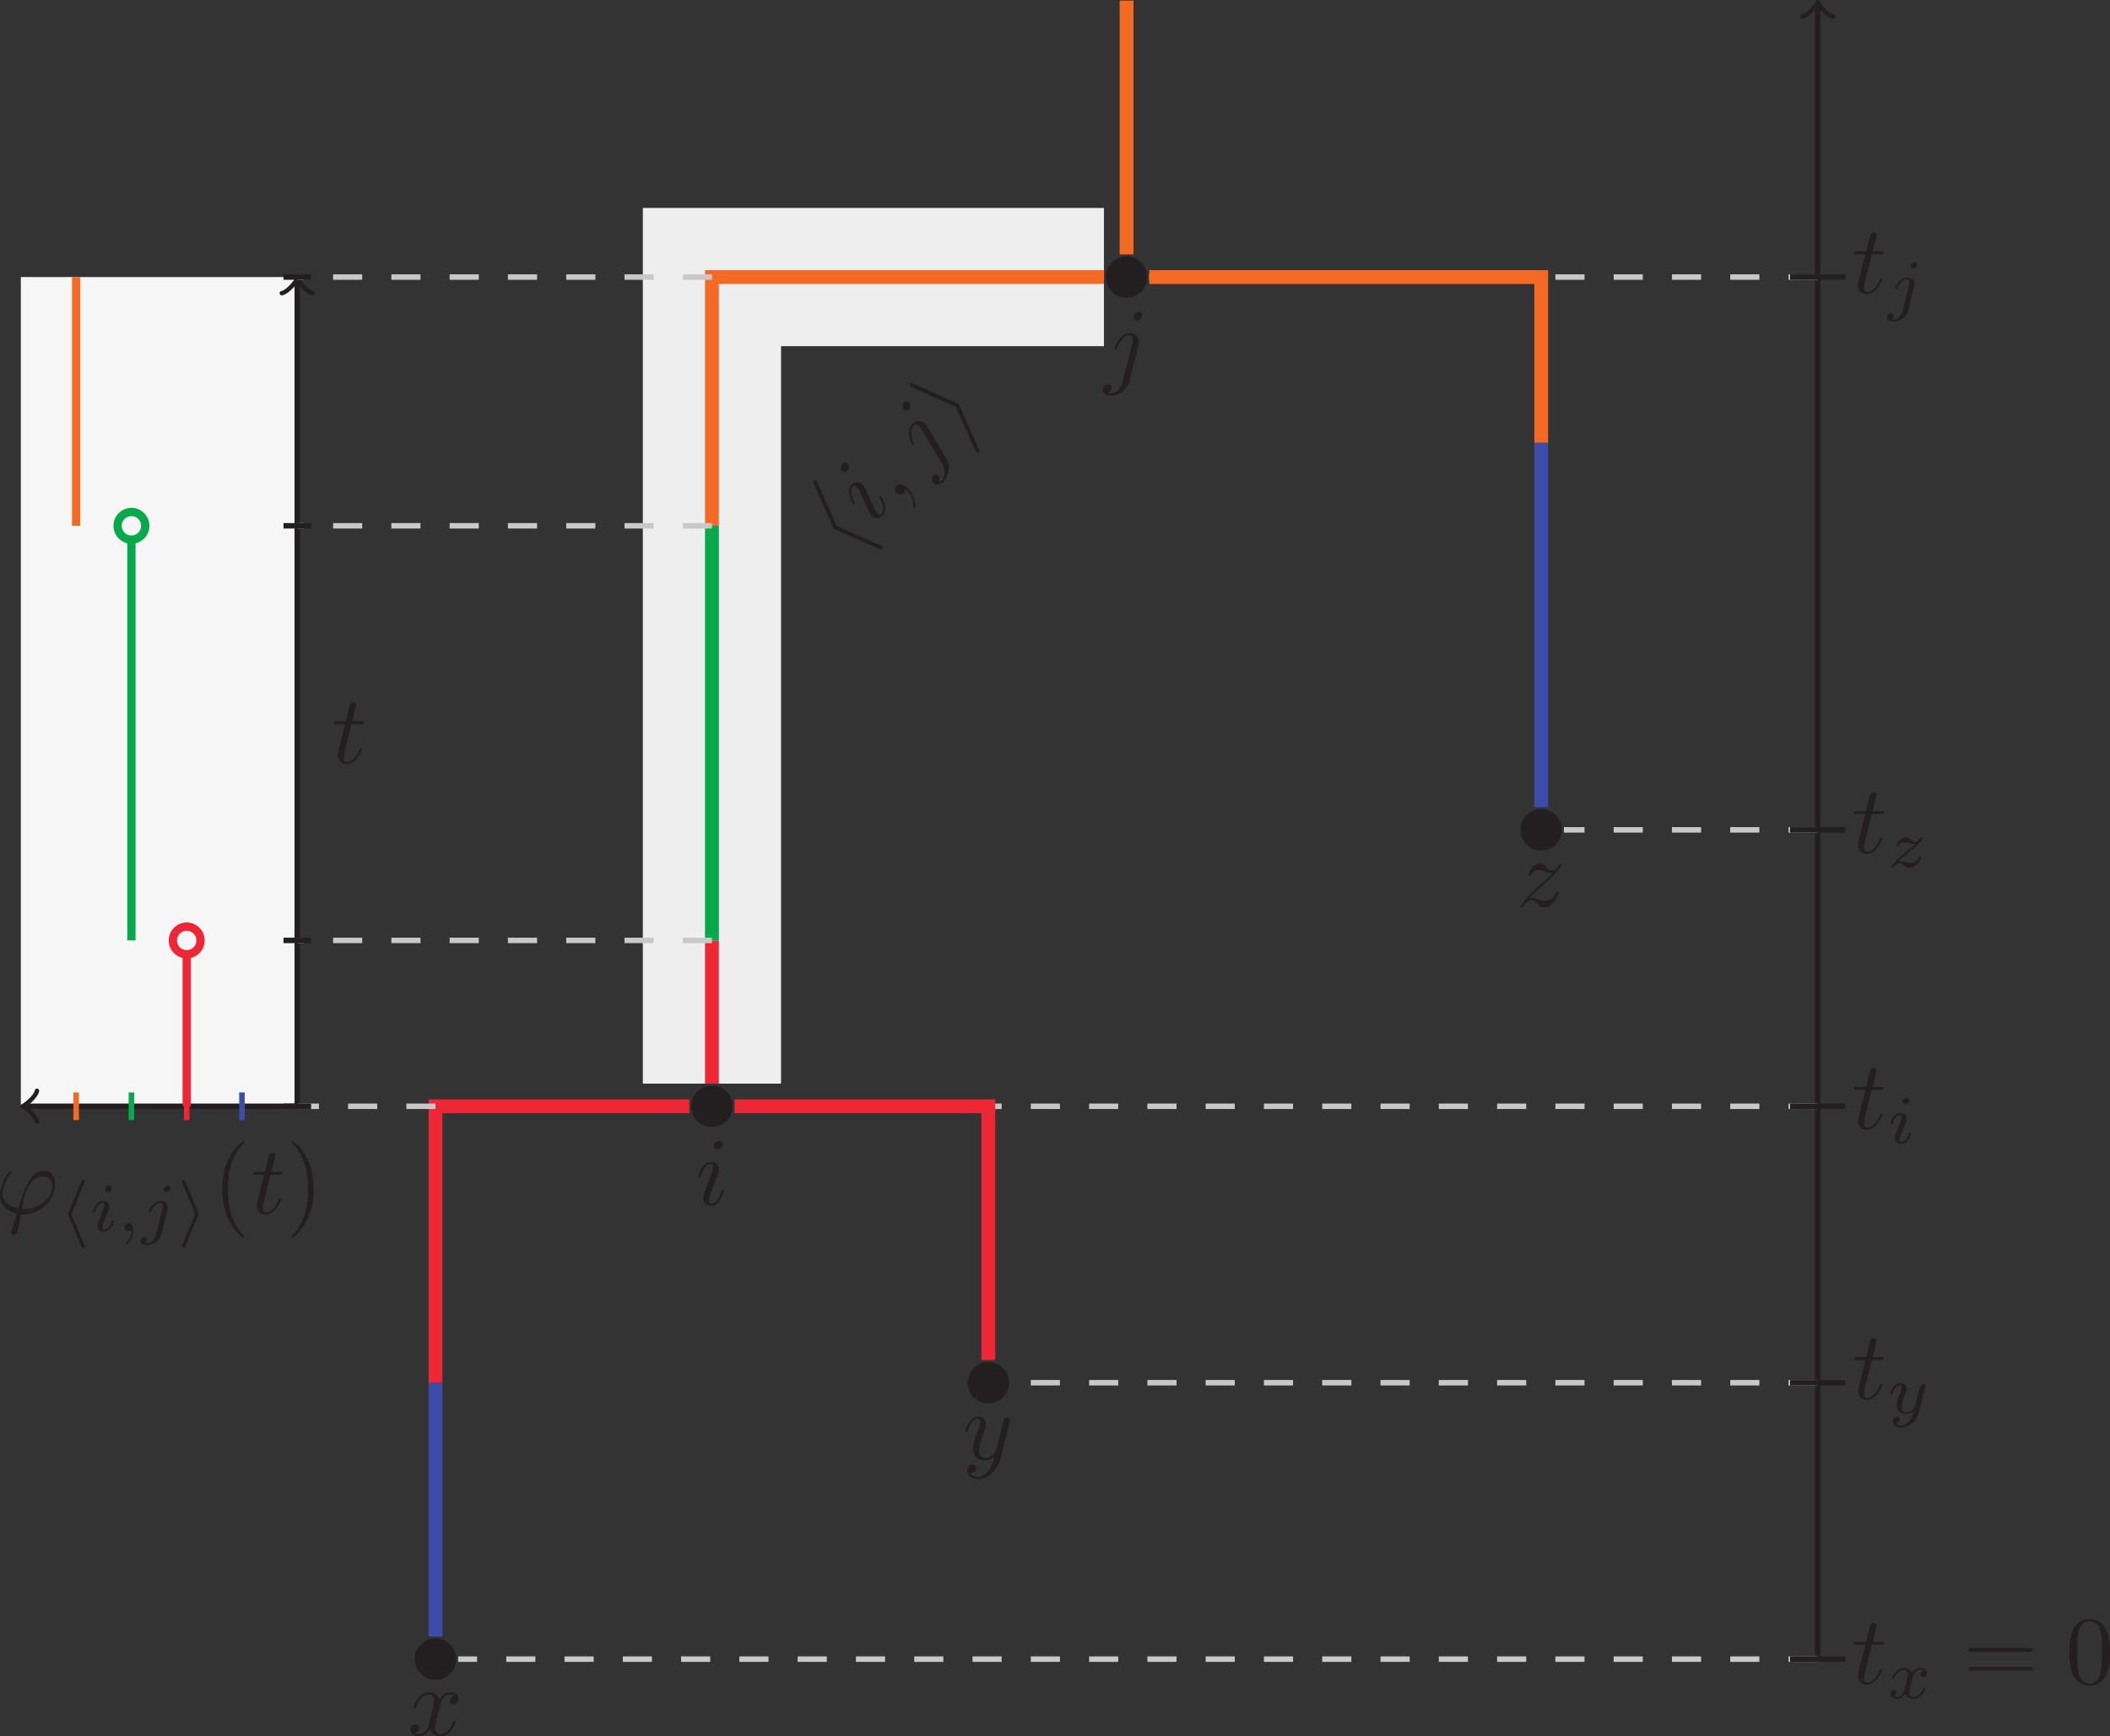 <?xml version="1.0" encoding="UTF-8" standalone="no"?>
<svg
   xmlns:dc="http://purl.org/dc/elements/1.1/"
   xmlns:cc="http://creativecommons.org/ns#"
   xmlns:rdf="http://www.w3.org/1999/02/22-rdf-syntax-ns#"
   xmlns:svg="http://www.w3.org/2000/svg"
   xmlns="http://www.w3.org/2000/svg"
   viewBox="0 0 229.241 188.65"
   height="188.65"
   width="229.241"
   xml:space="preserve"
   version="1.1"
   id="svg2"><rect x="0" y="0" width="229.241" height="188.65" fill="#333333" stroke="none"/><defs
     id="defs6"><clipPath
       id="clipPath40"
       clipPathUnits="userSpaceOnUse"><path
         id="path42"
         d="m 0,150.92 183.395,0 0,-150.918 L 0,0.002 0,150.92 Z" /></clipPath><clipPath
       id="clipPath50"
       clipPathUnits="userSpaceOnUse"><path
         id="path52"
         d="m 156,149 4,0 0,2 -4,0 0,-2 z" /></clipPath></defs><g
     transform="matrix(1.25,0,0,-1.25,0,188.65)"
     id="g10"><g
       id="g12"><path
         id="path14"
         style="fill:#231f20;fill-opacity:1;fill-rule:nonzero;stroke:none"
         d="m 39.652,6.705 c 0,0.996 -0.8,1.805 -1.8,1.805 -0.997,0 -1.801,-0.809 -1.801,-1.805 0,-0.992 0.804,-1.801 1.801,-1.801 1,0 1.8,0.809 1.8,1.801" /><path
         id="path16"
         style="fill:#231f20;fill-opacity:1;fill-rule:nonzero;stroke:none"
         d="m 87.707,30.732 c 0,0.997 -0.805,1.801 -1.801,1.801 -0.996,0 -1.804,-0.804 -1.804,-1.801 0,-0.992 0.808,-1.8 1.804,-1.8 0.996,0 1.801,0.808 1.801,1.8" /><path
         id="path18"
         style="fill:#231f20;fill-opacity:1;fill-rule:nonzero;stroke:none"
         d="m 135.758,78.787 c 0,0.992 -0.805,1.801 -1.801,1.801 -0.996,0 -1.801,-0.809 -1.801,-1.801 0,-0.996 0.805,-1.801 1.801,-1.801 0.996,0 1.801,0.805 1.801,1.801" /><path
         id="path20"
         style="fill:#231f20;fill-opacity:1;fill-rule:nonzero;stroke:none"
         d="m 63.68,54.76 c 0,0.992 -0.809,1.801 -1.801,1.801 -0.996,0 -1.801,-0.809 -1.801,-1.801 0,-0.996 0.805,-1.801 1.801,-1.801 0.992,0 1.801,0.805 1.801,1.801" /><path
         id="path22"
         style="fill:#231f20;fill-opacity:1;fill-rule:nonzero;stroke:none"
         d="m 99.719,126.838 c 0,0.996 -0.809,1.801 -1.801,1.801 -0.996,0 -1.801,-0.805 -1.801,-1.801 0,-0.992 0.805,-1.801 1.801,-1.801 0.992,0 1.801,0.809 1.801,1.801" /><path
         id="path24"
         style="fill:#231f20;fill-opacity:1;fill-rule:nonzero;stroke:none"
         d="m 38.238,2.631 c 0.055,0.219 0.246,0.996 0.836,0.996 0.043,0 0.246,0 0.426,-0.105 -0.238,-0.043 -0.41,-0.254 -0.41,-0.458 0,-0.132 0.094,-0.296 0.32,-0.296 0.188,0 0.457,0.152 0.457,0.492 0,0.437 -0.5,0.554 -0.781,0.554 -0.492,0 -0.781,-0.445 -0.887,-0.64 -0.207,0.555 -0.664,0.64 -0.91,0.64 -0.875,0 -1.355,-1.085 -1.355,-1.296 0,-0.086 0.086,-0.086 0.105,-0.086 0.066,0 0.094,0.015 0.106,0.093 0.289,0.891 0.843,1.102 1.128,1.102 0.161,0 0.457,-0.074 0.457,-0.563 0,-0.261 -0.14,-0.824 -0.457,-2.003 -0.132,-0.524 -0.425,-0.875 -0.796,-0.875 -0.051,0 -0.247,0 -0.426,0.109 0.215,0.039 0.398,0.219 0.398,0.453 0,0.231 -0.183,0.297 -0.308,0.297 -0.254,0 -0.465,-0.223 -0.465,-0.492 0,-0.387 0.418,-0.555 0.789,-0.555 0.558,0 0.859,0.59 0.883,0.641 0.105,-0.309 0.41,-0.641 0.914,-0.641 0.867,0 1.347,1.086 1.347,1.297 0,0.086 -0.078,0.086 -0.105,0.086 -0.074,0 -0.094,-0.035 -0.109,-0.094 -0.278,-0.898 -0.848,-1.101 -1.118,-1.101 -0.328,0 -0.465,0.269 -0.465,0.554 0,0.184 0.051,0.371 0.141,0.742 l 0.289,1.149" /><path
         id="path26"
         style="fill:#231f20;fill-opacity:1;fill-rule:nonzero;stroke:none"
         d="m 87.75,27.283 c 0.035,0.121 0.035,0.137 0.035,0.196 0,0.152 -0.121,0.226 -0.246,0.226 -0.082,0 -0.219,-0.051 -0.297,-0.176 C 87.227,27.486 87.16,27.225 87.129,27.072 87.07,26.854 87.012,26.631 86.961,26.4 L 86.578,24.885 C 86.547,24.76 86.184,24.17 85.629,24.17 c -0.43,0 -0.524,0.371 -0.524,0.684 0,0.386 0.145,0.91 0.43,1.652 0.133,0.344 0.168,0.433 0.168,0.605 0,0.375 -0.269,0.688 -0.691,0.688 -0.797,0 -1.114,-1.223 -1.114,-1.293 0,-0.086 0.09,-0.086 0.106,-0.086 0.082,0 0.094,0.016 0.137,0.148 0.222,0.793 0.562,1.047 0.847,1.047 0.071,0 0.211,0 0.211,-0.269 0,-0.207 -0.086,-0.43 -0.14,-0.59 -0.34,-0.891 -0.493,-1.375 -0.493,-1.77 0,-0.746 0.528,-1 1.028,-1 0.328,0 0.617,0.145 0.847,0.379 -0.109,-0.437 -0.207,-0.851 -0.543,-1.297 -0.218,-0.285 -0.539,-0.531 -0.925,-0.531 -0.118,0 -0.5,0.027 -0.645,0.356 0.137,0 0.246,0 0.367,0.097 0.082,0.078 0.164,0.188 0.164,0.348 0,0.262 -0.226,0.297 -0.308,0.297 -0.196,0 -0.473,-0.137 -0.473,-0.551 0,-0.422 0.371,-0.73 0.895,-0.73 0.863,0 1.73,0.761 1.968,1.718 l 0.809,3.211" /><path
         id="path28"
         style="fill:#231f20;fill-opacity:1;fill-rule:nonzero;stroke:none"
         d="m 132.922,72.838 c 0.453,0.484 0.699,0.695 1,0.957 0,0.008 0.523,0.457 0.824,0.758 0.805,0.785 0.988,1.187 0.988,1.222 0,0.082 -0.078,0.082 -0.093,0.082 -0.055,0 -0.082,-0.015 -0.125,-0.093 -0.254,-0.403 -0.43,-0.535 -0.629,-0.535 -0.207,0 -0.305,0.125 -0.434,0.265 -0.156,0.199 -0.305,0.367 -0.582,0.367 -0.629,0 -1.016,-0.785 -1.016,-0.964 0,-0.04 0.024,-0.09 0.098,-0.09 0.078,0 0.094,0.039 0.109,0.09 0.165,0.39 0.653,0.398 0.723,0.398 0.172,0 0.332,-0.063 0.527,-0.129 0.34,-0.125 0.43,-0.125 0.649,-0.125 -0.305,-0.363 -1.012,-0.969 -1.172,-1.102 l -0.758,-0.707 c -0.57,-0.562 -0.867,-1.043 -0.867,-1.105 0,-0.082 0.086,-0.082 0.102,-0.082 0.07,0 0.082,0.016 0.136,0.109 0.192,0.293 0.446,0.524 0.715,0.524 0.192,0 0.278,-0.074 0.492,-0.321 0.141,-0.179 0.289,-0.312 0.536,-0.312 0.835,0 1.32,1.07 1.32,1.297 0,0.043 -0.031,0.086 -0.102,0.086 -0.074,0 -0.09,-0.051 -0.117,-0.11 -0.191,-0.546 -0.73,-0.711 -1.008,-0.711 -0.168,0 -0.324,0.051 -0.5,0.114 -0.285,0.105 -0.406,0.144 -0.586,0.144 -0.015,0 -0.152,0 -0.226,-0.027" /><path
         id="path30"
         style="fill:#231f20;fill-opacity:1;fill-rule:nonzero;stroke:none"
         d="m 62.828,51.463 c 0,0.168 -0.121,0.305 -0.316,0.305 -0.227,0 -0.453,-0.219 -0.453,-0.45 0,-0.156 0.121,-0.3 0.32,-0.3 0.191,0 0.449,0.195 0.449,0.445 z m -0.644,-3.164 c 0.101,0.242 0.101,0.262 0.187,0.488 0.067,0.164 0.113,0.285 0.113,0.445 0,0.379 -0.273,0.692 -0.695,0.692 -0.789,0 -1.109,-1.223 -1.109,-1.301 0,-0.082 0.086,-0.082 0.101,-0.082 0.082,0 0.09,0.02 0.133,0.152 0.227,0.793 0.566,1.043 0.852,1.043 0.07,0 0.211,0 0.211,-0.265 0,-0.18 -0.059,-0.356 -0.094,-0.442 -0.067,-0.218 -0.445,-1.195 -0.582,-1.558 -0.082,-0.215 -0.192,-0.496 -0.192,-0.672 0,-0.395 0.289,-0.692 0.688,-0.692 0.797,0 1.105,1.223 1.105,1.297 0,0.086 -0.074,0.086 -0.101,0.086 -0.082,0 -0.082,-0.023 -0.125,-0.152 -0.149,-0.531 -0.43,-1.043 -0.86,-1.043 -0.14,0 -0.203,0.086 -0.203,0.277 0,0.211 0.051,0.332 0.246,0.84 l 0.329,0.887" /><path
         id="path32"
         style="fill:#231f20;fill-opacity:1;fill-rule:nonzero;stroke:none"
         d="m 99.289,123.51 c 0,0.156 -0.113,0.301 -0.316,0.301 -0.196,0 -0.45,-0.196 -0.45,-0.446 0,-0.168 0.118,-0.301 0.313,-0.301 0.23,0 0.453,0.219 0.453,0.446 z m -1.691,-5.684 c -0.16,-0.64 -0.563,-1.121 -1.036,-1.121 -0.05,0 -0.175,0 -0.328,0.074 0.254,0.059 0.379,0.278 0.379,0.446 0,0.136 -0.09,0.297 -0.32,0.297 -0.207,0 -0.453,-0.176 -0.453,-0.481 0,-0.336 0.34,-0.519 0.742,-0.519 0.59,0 1.371,0.445 1.582,1.277 l 0.774,3.082 c 0.039,0.168 0.039,0.285 0.039,0.312 0,0.481 -0.348,0.774 -0.774,0.774 -0.855,0 -1.336,-1.219 -1.336,-1.297 0,-0.086 0.086,-0.086 0.098,-0.086 0.074,0 0.086,0.012 0.156,0.172 0.207,0.512 0.598,1.027 1.059,1.027 0.121,0 0.269,-0.035 0.269,-0.39 0,-0.192 -0.027,-0.282 -0.058,-0.426 l -0.793,-3.145" /><path
         id="path34"
         style="fill:none;stroke:#231f20;stroke-width:0.475;stroke-linecap:butt;stroke-linejoin:miter;stroke-miterlimit:10;stroke-dasharray:none;stroke-opacity:1"
         d="m 157.984,6.705 0,143.774" /></g><g
       id="g36"><g
         clip-path="url(#clipPath40)"
         id="g38"><g
           transform="translate(0,-0.08)"
           id="g44"><g
             id="g46"><g
               clip-path="url(#clipPath50)"
               id="g48"><g
                 id="g54"><path
                   id="path56"
                   style="fill:none;stroke:#231f20;stroke-width:0.38;stroke-linecap:round;stroke-linejoin:round;stroke-miterlimit:10;stroke-dasharray:none;stroke-opacity:1"
                   d="m 156.637,149.547 c 0.504,0.082 1.261,1.012 1.347,1.262 0.082,-0.25 0.844,-1.18 1.352,-1.262" /></g></g></g></g><path
           id="path58"
           style="fill:none;stroke:#c9c8c8;stroke-width:0.475;stroke-linecap:butt;stroke-linejoin:miter;stroke-miterlimit:10;stroke-dasharray:2.533, 2.533;stroke-dashoffset:0;stroke-opacity:1"
           d="m 157.984,6.705 -118.164,0" /><path
           id="path60"
           style="fill:none;stroke:#231f20;stroke-width:0.475;stroke-linecap:butt;stroke-linejoin:miter;stroke-miterlimit:10;stroke-dasharray:none;stroke-opacity:1"
           d="m 155.582,6.705 4.805,0" /><path
           id="path62"
           style="fill:#231f20;fill-opacity:1;fill-rule:nonzero;stroke:none"
           d="m 162.691,7.951 0.793,0 c 0.168,0 0.25,0 0.25,0.168 0,0.094 -0.082,0.094 -0.234,0.094 l -0.742,0 c 0.304,1.195 0.344,1.363 0.344,1.414 0,0.141 -0.098,0.227 -0.243,0.227 -0.023,0 -0.257,-0.008 -0.336,-0.305 l -0.328,-1.336 -0.789,0 c -0.168,0 -0.254,0 -0.254,-0.16 0,-0.102 0.067,-0.102 0.239,-0.102 l 0.742,0 c -0.61,-2.39 -0.645,-2.539 -0.645,-2.687 0,-0.453 0.321,-0.774 0.774,-0.774 0.859,0 1.34,1.227 1.34,1.297 0,0.082 -0.067,0.082 -0.102,0.082 -0.074,0 -0.082,-0.023 -0.121,-0.113 -0.363,-0.879 -0.813,-1.082 -1.098,-1.082 -0.176,0 -0.261,0.109 -0.261,0.387 0,0.203 0.019,0.261 0.05,0.406 l 0.621,2.484" /><path
           id="path64"
           style="fill:#231f20;fill-opacity:1;fill-rule:nonzero;stroke:none"
           d="m 165.496,3.943 c -0.058,-0.199 -0.258,-0.527 -0.562,-0.527 -0.02,0 -0.2,0 -0.325,0.09 0.246,0.074 0.262,0.289 0.262,0.32 0,0.137 -0.098,0.223 -0.238,0.223 -0.164,0 -0.336,-0.141 -0.336,-0.363 0,-0.297 0.332,-0.434 0.625,-0.434 0.269,0 0.519,0.172 0.664,0.426 0.148,-0.321 0.476,-0.426 0.715,-0.426 0.683,0 1.047,0.746 1.047,0.91 0,0.082 -0.078,0.082 -0.094,0.082 -0.082,0 -0.09,-0.031 -0.113,-0.105 -0.125,-0.41 -0.485,-0.723 -0.817,-0.723 -0.238,0 -0.363,0.164 -0.363,0.391 0,0.156 0.144,0.699 0.309,1.359 0.117,0.457 0.39,0.606 0.585,0.606 0.008,0 0.196,0 0.321,-0.083 -0.192,-0.054 -0.262,-0.218 -0.262,-0.328 0,-0.129 0.106,-0.222 0.238,-0.222 0.137,0 0.336,0.117 0.336,0.367 0,0.332 -0.386,0.433 -0.625,0.433 -0.297,0 -0.535,-0.195 -0.664,-0.421 -0.105,0.246 -0.379,0.421 -0.715,0.421 -0.668,0 -1.046,-0.73 -1.046,-0.91 0,-0.078 0.082,-0.078 0.097,-0.078 0.078,0 0.086,0.024 0.113,0.102 0.153,0.465 0.528,0.719 0.821,0.719 0.195,0 0.355,-0.106 0.355,-0.391 0,-0.117 -0.07,-0.418 -0.125,-0.621 l -0.203,-0.817" /><path
           id="path66"
           style="fill:#231f20;fill-opacity:1;fill-rule:nonzero;stroke:none"
           d="m 176.406,7.338 c 0.125,0 0.285,0 0.285,0.164 0,0.172 -0.16,0.172 -0.277,0.172 l -5.043,0 c -0.117,0 -0.277,0 -0.277,-0.172 0,-0.164 0.16,-0.164 0.285,-0.164 l 5.027,0 z m 0.008,-1.633 c 0.117,0 0.277,0 0.277,0.164 0,0.168 -0.16,0.168 -0.285,0.168 l -5.027,0 c -0.125,0 -0.285,0 -0.285,-0.168 0,-0.164 0.16,-0.164 0.277,-0.164 l 5.043,0" /></g></g><g
       id="g68"><path
         id="path70"
         style="fill:#231f20;fill-opacity:1;fill-rule:nonzero;stroke:none"
         d="m 183.395,7.279 c 0,0.672 -0.043,1.344 -0.34,1.969 -0.383,0.809 -1.075,0.945 -1.43,0.945 -0.504,0 -1.117,-0.222 -1.465,-1.004 -0.269,-0.582 -0.312,-1.238 -0.312,-1.91 0,-0.629 0.035,-1.39 0.382,-2.031 0.36,-0.684 0.973,-0.851 1.387,-0.851 0.453,0 1.094,0.179 1.465,0.98 0.27,0.578 0.313,1.234 0.313,1.902 z m -1.782,-2.695 c -0.324,0 -0.824,0.211 -0.976,1.02 -0.086,0.503 -0.086,1.281 -0.086,1.777 0,0.539 0,1.094 0.062,1.551 0.16,0.996 0.793,1.074 1,1.074 0.282,0 0.836,-0.152 0.996,-0.988 0.086,-0.469 0.086,-1.106 0.086,-1.637 0,-0.633 0,-1.203 -0.093,-1.746 -0.125,-0.797 -0.606,-1.051 -0.985,-1.051" /><path
         id="path72"
         style="fill:none;stroke:#c9c8c8;stroke-width:0.475;stroke-linecap:butt;stroke-linejoin:miter;stroke-miterlimit:10;stroke-dasharray:2.533, 2.533;stroke-dashoffset:0;stroke-opacity:1"
         d="m 157.984,30.732 -70.105,0" /><path
         id="path74"
         style="fill:none;stroke:#231f20;stroke-width:0.475;stroke-linecap:butt;stroke-linejoin:miter;stroke-miterlimit:10;stroke-dasharray:none;stroke-opacity:1"
         d="m 155.582,30.732 4.805,0" /><path
         id="path76"
         style="fill:#231f20;fill-opacity:1;fill-rule:nonzero;stroke:none"
         d="m 162.691,32.701 0.793,0 c 0.168,0 0.25,0 0.25,0.164 0,0.098 -0.082,0.098 -0.234,0.098 l -0.742,0 c 0.304,1.191 0.344,1.363 0.344,1.41 0,0.145 -0.098,0.231 -0.243,0.231 -0.023,0 -0.257,-0.012 -0.336,-0.301 l -0.328,-1.34 -0.789,0 c -0.168,0 -0.254,0 -0.254,-0.16 0,-0.106 0.067,-0.106 0.239,-0.106 l 0.742,0 c -0.61,-2.386 -0.645,-2.531 -0.645,-2.683 0,-0.453 0.321,-0.774 0.774,-0.774 0.859,0 1.34,1.227 1.34,1.297 0,0.082 -0.067,0.082 -0.102,0.082 -0.074,0 -0.082,-0.023 -0.121,-0.113 -0.363,-0.879 -0.813,-1.082 -1.098,-1.082 -0.176,0 -0.261,0.109 -0.261,0.387 0,0.203 0.019,0.261 0.05,0.406 l 0.621,2.48" /><path
         id="path78"
         style="fill:#231f20;fill-opacity:1;fill-rule:nonzero;stroke:none"
         d="m 167.32,30.311 c 0.028,0.082 0.028,0.093 0.028,0.128 0,0.122 -0.094,0.192 -0.2,0.192 -0.062,0 -0.175,-0.031 -0.242,-0.145 -0.015,-0.035 -0.066,-0.222 -0.094,-0.347 l -0.124,-0.492 c -0.04,-0.145 -0.223,-0.895 -0.239,-0.961 -0.008,0 -0.269,-0.516 -0.734,-0.516 -0.406,0 -0.406,0.383 -0.406,0.492 0,0.32 0.136,0.699 0.312,1.156 0.074,0.192 0.106,0.262 0.106,0.364 0,0.289 -0.247,0.507 -0.567,0.507 -0.601,0 -0.871,-0.808 -0.871,-0.91 0,-0.082 0.082,-0.082 0.102,-0.082 0.086,0 0.089,0.035 0.105,0.098 0.152,0.496 0.41,0.73 0.649,0.73 0.097,0 0.144,-0.07 0.144,-0.211 0,-0.136 -0.051,-0.265 -0.082,-0.343 -0.285,-0.731 -0.344,-0.949 -0.344,-1.211 0,-0.102 0,-0.383 0.231,-0.574 0.187,-0.153 0.437,-0.18 0.597,-0.18 0.239,0 0.454,0.09 0.649,0.266 -0.078,-0.329 -0.145,-0.579 -0.395,-0.875 -0.16,-0.184 -0.398,-0.383 -0.715,-0.383 -0.039,0 -0.324,0 -0.445,0.199 0.324,0.031 0.324,0.32 0.324,0.324 0,0.192 -0.175,0.231 -0.238,0.231 -0.144,0 -0.344,-0.121 -0.344,-0.395 0,-0.305 0.285,-0.523 0.711,-0.523 0.602,0 1.336,0.461 1.52,1.207 l 0.562,2.254" /><path
         id="path80"
         style="fill:none;stroke:#c9c8c8;stroke-width:0.475;stroke-linecap:butt;stroke-linejoin:miter;stroke-miterlimit:10;stroke-dasharray:2.533, 2.533;stroke-dashoffset:0;stroke-opacity:1"
         d="m 157.984,78.787 -22.054,0" /><path
         id="path82"
         style="fill:none;stroke:#231f20;stroke-width:0.475;stroke-linecap:butt;stroke-linejoin:miter;stroke-miterlimit:10;stroke-dasharray:none;stroke-opacity:1"
         d="m 155.582,78.787 4.805,0" /><path
         id="path84"
         style="fill:#231f20;fill-opacity:1;fill-rule:nonzero;stroke:none"
         d="m 162.691,80.166 0.793,0 c 0.168,0 0.25,0 0.25,0.168 0,0.094 -0.082,0.094 -0.234,0.094 l -0.742,0 c 0.304,1.191 0.344,1.363 0.344,1.41 0,0.144 -0.098,0.23 -0.243,0.23 -0.023,0 -0.257,-0.011 -0.336,-0.3 l -0.328,-1.34 -0.789,0 c -0.168,0 -0.254,0 -0.254,-0.16 0,-0.106 0.067,-0.106 0.239,-0.106 l 0.742,0 c -0.61,-2.387 -0.645,-2.531 -0.645,-2.683 0,-0.454 0.321,-0.774 0.774,-0.774 0.859,0 1.34,1.227 1.34,1.297 0,0.082 -0.067,0.082 -0.102,0.082 -0.074,0 -0.082,-0.023 -0.121,-0.117 -0.363,-0.875 -0.813,-1.078 -1.098,-1.078 -0.176,0 -0.261,0.109 -0.261,0.386 0,0.204 0.019,0.262 0.05,0.407 l 0.621,2.48" /><path
         id="path86"
         style="fill:#231f20;fill-opacity:1;fill-rule:nonzero;stroke:none"
         d="m 165.012,76.053 c 0.156,0.156 0.261,0.269 0.769,0.672 0.125,0.101 0.571,0.461 0.742,0.625 0.368,0.359 0.59,0.664 0.59,0.734 0,0.07 -0.078,0.07 -0.097,0.07 -0.059,0 -0.075,-0.011 -0.106,-0.058 -0.183,-0.278 -0.308,-0.364 -0.449,-0.364 -0.07,0 -0.16,0.004 -0.34,0.18 -0.203,0.203 -0.336,0.242 -0.473,0.242 -0.476,0 -0.8,-0.515 -0.8,-0.695 0,-0.055 0.058,-0.07 0.105,-0.07 0.067,0 0.082,0.015 0.106,0.082 0.089,0.207 0.421,0.218 0.519,0.218 0.141,0 0.289,-0.035 0.375,-0.05 0.328,-0.075 0.367,-0.075 0.52,-0.075 -0.157,-0.16 -0.262,-0.265 -0.828,-0.718 -0.465,-0.371 -0.625,-0.52 -0.739,-0.637 -0.359,-0.355 -0.535,-0.617 -0.535,-0.672 0,-0.066 0.078,-0.066 0.106,-0.066 0.058,0 0.07,0.008 0.097,0.058 0.16,0.227 0.348,0.36 0.551,0.36 0.066,0 0.16,-0.004 0.32,-0.157 0.188,-0.175 0.305,-0.261 0.496,-0.261 0.637,0 1.036,0.718 1.036,0.918 0,0.074 -0.067,0.082 -0.102,0.082 -0.07,0 -0.082,-0.032 -0.105,-0.098 -0.118,-0.297 -0.465,-0.441 -0.758,-0.441 -0.137,0 -0.285,0.031 -0.434,0.066 -0.273,0.063 -0.324,0.063 -0.43,0.063 -0.015,0 -0.101,0 -0.136,-0.008" /><path
         id="path88"
         style="fill:none;stroke:#c9c8c8;stroke-width:0.475;stroke-linecap:butt;stroke-linejoin:miter;stroke-miterlimit:10;stroke-dasharray:2.533, 2.533;stroke-dashoffset:0;stroke-opacity:1"
         d="m 157.984,54.76 -94.132,0" /><path
         id="path90"
         style="fill:none;stroke:#231f20;stroke-width:0.475;stroke-linecap:butt;stroke-linejoin:miter;stroke-miterlimit:10;stroke-dasharray:none;stroke-opacity:1"
         d="m 155.582,54.76 4.805,0" /><path
         id="path92"
         style="fill:#231f20;fill-opacity:1;fill-rule:nonzero;stroke:none"
         d="m 162.691,56.182 0.793,0 c 0.168,0 0.25,0 0.25,0.164 0,0.093 -0.082,0.093 -0.234,0.093 l -0.742,0 c 0.304,1.2 0.344,1.364 0.344,1.415 0,0.144 -0.098,0.226 -0.243,0.226 -0.023,0 -0.257,-0.008 -0.336,-0.301 l -0.328,-1.34 -0.789,0 c -0.168,0 -0.254,0 -0.254,-0.16 0,-0.101 0.067,-0.101 0.239,-0.101 l 0.742,0 c -0.61,-2.391 -0.645,-2.535 -0.645,-2.688 0,-0.453 0.321,-0.773 0.774,-0.773 0.859,0 1.34,1.226 1.34,1.297 0,0.086 -0.067,0.086 -0.102,0.086 -0.074,0 -0.082,-0.028 -0.121,-0.118 -0.363,-0.878 -0.813,-1.082 -1.098,-1.082 -0.176,0 -0.261,0.114 -0.261,0.387 0,0.203 0.019,0.266 0.05,0.406 l 0.621,2.485" /><path
         id="path94"
         style="fill:#231f20;fill-opacity:1;fill-rule:nonzero;stroke:none"
         d="m 165.941,55.268 c 0,0.089 -0.074,0.222 -0.238,0.222 -0.16,0 -0.336,-0.152 -0.336,-0.328 0,-0.101 0.078,-0.223 0.242,-0.223 0.172,0 0.332,0.165 0.332,0.329 z m -1.214,-3.032 c -0.028,-0.074 -0.055,-0.148 -0.055,-0.246 0,-0.285 0.234,-0.508 0.566,-0.508 0.594,0 0.86,0.821 0.86,0.911 0,0.078 -0.078,0.078 -0.094,0.078 -0.086,0 -0.09,-0.035 -0.113,-0.102 -0.137,-0.476 -0.403,-0.722 -0.633,-0.722 -0.121,0 -0.149,0.078 -0.149,0.21 0,0.137 0.043,0.247 0.094,0.379 0.059,0.164 0.125,0.325 0.192,0.477 0.054,0.144 0.269,0.687 0.293,0.758 0.019,0.058 0.035,0.133 0.035,0.191 0,0.281 -0.239,0.504 -0.567,0.504 -0.59,0 -0.863,-0.805 -0.863,-0.91 0,-0.074 0.082,-0.074 0.102,-0.074 0.085,0 0.089,0.027 0.109,0.093 0.152,0.516 0.414,0.727 0.637,0.727 0.093,0 0.148,-0.047 0.148,-0.203 0,-0.141 -0.035,-0.231 -0.184,-0.598 L 164.73,52.24" /><path
         id="path96"
         style="fill:none;stroke:#c9c8c8;stroke-width:0.475;stroke-linecap:butt;stroke-linejoin:miter;stroke-miterlimit:10;stroke-dasharray:2.533, 2.533;stroke-dashoffset:0;stroke-opacity:1"
         d="m 157.984,126.838 -58.093,0" /><path
         id="path98"
         style="fill:none;stroke:#231f20;stroke-width:0.475;stroke-linecap:butt;stroke-linejoin:miter;stroke-miterlimit:10;stroke-dasharray:none;stroke-opacity:1"
         d="m 155.582,126.838 4.805,0" /><path
         id="path100"
         style="fill:#231f20;fill-opacity:1;fill-rule:nonzero;stroke:none"
         d="m 162.691,128.818 0.793,0 c 0.168,0 0.25,0 0.25,0.168 0,0.094 -0.082,0.094 -0.234,0.094 l -0.742,0 c 0.304,1.195 0.344,1.359 0.344,1.414 0,0.141 -0.098,0.227 -0.243,0.227 -0.023,0 -0.257,-0.008 -0.336,-0.305 l -0.328,-1.336 -0.789,0 c -0.168,0 -0.254,0 -0.254,-0.164 0,-0.098 0.067,-0.098 0.239,-0.098 l 0.742,0 c -0.61,-2.394 -0.645,-2.535 -0.645,-2.687 0,-0.453 0.321,-0.777 0.774,-0.777 0.859,0 1.34,1.234 1.34,1.3 0,0.086 -0.067,0.086 -0.102,0.086 -0.074,0 -0.082,-0.027 -0.121,-0.121 -0.363,-0.875 -0.813,-1.078 -1.098,-1.078 -0.176,0 -0.261,0.113 -0.261,0.387 0,0.203 0.019,0.261 0.05,0.406 l 0.621,2.484" /><path
         id="path102"
         style="fill:#231f20;fill-opacity:1;fill-rule:nonzero;stroke:none"
         d="m 166.625,127.904 c 0,0.098 -0.078,0.227 -0.238,0.227 -0.172,0 -0.332,-0.168 -0.332,-0.328 0,-0.094 0.066,-0.227 0.238,-0.227 0.16,0 0.332,0.156 0.332,0.328 z m -1.262,-4.015 c -0.101,-0.414 -0.418,-0.758 -0.769,-0.758 -0.078,0 -0.149,0.008 -0.215,0.035 0.152,0.07 0.199,0.211 0.199,0.305 0,0.144 -0.109,0.218 -0.23,0.218 -0.184,0 -0.336,-0.164 -0.336,-0.351 0,-0.227 0.226,-0.375 0.586,-0.375 0.355,0 1.054,0.215 1.242,0.941 l 0.535,2.133 c 0.02,0.067 0.027,0.117 0.027,0.207 0,0.328 -0.281,0.563 -0.636,0.563 -0.661,0 -1.039,-0.828 -1.039,-0.914 0,-0.079 0.082,-0.079 0.097,-0.079 0.074,0 0.082,0.02 0.121,0.11 0.149,0.344 0.457,0.715 0.805,0.715 0.148,0 0.203,-0.102 0.203,-0.289 0,-0.067 -0.012,-0.153 -0.019,-0.18 l -0.571,-2.281" /><path
         id="path104"
         style="fill:none;stroke:#eeeeee;stroke-width:12.013;stroke-linecap:butt;stroke-linejoin:miter;stroke-miterlimit:10;stroke-dasharray:none;stroke-opacity:1"
         d="m 61.879,56.729 0,70.109 34.07,0" /><path
         id="path106"
         style="fill:#231f20;fill-opacity:1;fill-rule:nonzero;stroke:none"
         d="m 71.031,109.018 c -0.035,0.093 -0.051,0.105 -0.078,0.132 -0.066,0.067 -0.172,0.067 -0.238,0 -0.055,-0.046 -0.067,-0.121 0,-0.269 l 1.691,-3.777 c 0.024,-0.051 0.043,-0.106 0.078,-0.137 0.02,-0.02 0.032,-0.031 0.129,-0.074 l 3.782,-1.692 c 0.085,-0.039 0.195,-0.09 0.281,-0.008 0.062,0.067 0.062,0.172 0,0.239 -0.024,0.019 -0.031,0.031 -0.129,0.066 l -3.82,1.711 -1.696,3.809" /><path
         id="path108"
         style="fill:#231f20;fill-opacity:1;fill-rule:nonzero;stroke:none"
         d="m 73.66,110.611 c -0.121,0.118 -0.297,0.129 -0.437,-0.011 -0.161,-0.157 -0.164,-0.473 -0.004,-0.633 0.109,-0.113 0.297,-0.133 0.437,0.012 0.141,0.136 0.184,0.449 0.004,0.628 l 0,0.004 z m 1.789,-2.695 c -0.101,0.242 -0.113,0.258 -0.215,0.477 -0.07,0.168 -0.129,0.281 -0.242,0.394 -0.265,0.27 -0.68,0.297 -0.976,0 -0.563,-0.558 0.078,-1.652 0.132,-1.707 0.059,-0.058 0.118,0 0.133,0.016 0.059,0.058 0.051,0.074 -0.015,0.203 -0.399,0.719 -0.336,1.137 -0.137,1.34 0.051,0.047 0.152,0.148 0.34,-0.043 0.125,-0.129 0.211,-0.293 0.246,-0.375 0.105,-0.203 0.527,-1.164 0.691,-1.516 0.094,-0.215 0.215,-0.488 0.34,-0.609 0.281,-0.282 0.692,-0.285 0.977,0 0.558,0.558 -0.082,1.64 -0.137,1.699 -0.059,0.059 -0.109,0.004 -0.133,-0.016 -0.058,-0.058 -0.043,-0.074 0.024,-0.195 0.265,-0.484 0.429,-1.043 0.128,-1.348 -0.101,-0.101 -0.203,-0.082 -0.339,0.055 -0.149,0.148 -0.2,0.27 -0.422,0.766 l -0.395,0.863" /><path
         id="path110"
         style="fill:#231f20;fill-opacity:1;fill-rule:nonzero;stroke:none"
         d="m 78.926,108.443 c -0.391,0.391 -0.774,0.477 -1.004,0.243 -0.195,-0.192 -0.168,-0.465 0,-0.629 0.16,-0.16 0.433,-0.196 0.633,0 0.07,0.066 0.125,0.172 0.133,0.285 0.003,0.027 0.003,0.043 0.007,0.047 0.008,0.008 0.02,0.004 0.102,-0.078 0.441,-0.442 0.59,-1.004 0.59,-1.403 0,-0.129 0.011,-0.136 0.031,-0.156 0.039,-0.039 0.094,-0.039 0.125,-0.008 0.062,0.067 0.082,1.004 -0.617,1.699" /><path
         id="path112"
         style="fill:#231f20;fill-opacity:1;fill-rule:nonzero;stroke:none"
         d="m 78.992,115.943 c -0.109,0.114 -0.297,0.129 -0.437,-0.011 -0.137,-0.137 -0.18,-0.453 0,-0.633 0.117,-0.117 0.297,-0.129 0.433,0.008 0.16,0.16 0.168,0.476 0.004,0.636 z m 2.824,-5.218 c 0.344,-0.567 0.395,-1.196 0.063,-1.524 -0.039,-0.039 -0.129,-0.125 -0.285,-0.179 0.136,0.218 0.066,0.464 -0.051,0.582 -0.094,0.097 -0.27,0.14 -0.434,-0.02 -0.148,-0.148 -0.195,-0.441 0.02,-0.656 0.234,-0.242 0.605,-0.137 0.891,0.148 0.418,0.418 0.66,1.289 0.214,2.031 l -1.629,2.727 c -0.089,0.148 -0.175,0.234 -0.195,0.254 -0.336,0.336 -0.797,0.297 -1.094,0 -0.609,-0.609 -0.086,-1.816 -0.031,-1.867 0.059,-0.063 0.117,0 0.133,0.011 0.055,0.055 0.055,0.063 -0.016,0.227 -0.211,0.512 -0.3,1.152 0.024,1.477 0.086,0.082 0.219,0.168 0.469,-0.082 0.136,-0.137 0.183,-0.219 0.261,-0.344 l 1.66,-2.785" /><path
         id="path114"
         style="fill:#231f20;fill-opacity:1;fill-rule:nonzero;stroke:none"
         d="m 83.387,115.666 c -0.039,0.102 -0.051,0.113 -0.071,0.133 -0.019,0.015 -0.027,0.027 -0.128,0.07 l -3.786,1.699 c -0.136,0.067 -0.211,0.067 -0.277,0 -0.063,-0.066 -0.066,-0.171 0,-0.238 0.02,-0.019 0.031,-0.031 0.129,-0.066 l 3.82,-1.711 1.699,-3.805 c 0.032,-0.098 0.043,-0.109 0.075,-0.141 0.066,-0.066 0.175,-0.066 0.238,0 0.078,0.079 0.043,0.165 0.008,0.247 l -1.707,3.812" /><path
         id="path116"
         style="fill:none;stroke:#3c4ca8;stroke-width:1.201;stroke-linecap:butt;stroke-linejoin:miter;stroke-miterlimit:10;stroke-dasharray:none;stroke-opacity:1"
         d="m 37.852,8.678 0,22.054" /><path
         id="path118"
         style="fill:none;stroke:#ee2737;stroke-width:1.201;stroke-linecap:butt;stroke-linejoin:miter;stroke-miterlimit:10;stroke-dasharray:none;stroke-opacity:1"
         d="m 37.852,30.732 0,24.028 22.058,0" /><path
         id="path120"
         style="fill:none;stroke:#ee2737;stroke-width:1.201;stroke-linecap:butt;stroke-linejoin:miter;stroke-miterlimit:10;stroke-dasharray:none;stroke-opacity:1"
         d="m 63.852,54.76 22.05,0 0,-22.055" /><path
         id="path122"
         style="fill:none;stroke:#ee2737;stroke-width:1.201;stroke-linecap:butt;stroke-linejoin:miter;stroke-miterlimit:10;stroke-dasharray:none;stroke-opacity:1"
         d="m 61.879,56.729 0,12.445" /><path
         id="path124"
         style="fill:none;stroke:#08a84d;stroke-width:1.201;stroke-linecap:butt;stroke-linejoin:miter;stroke-miterlimit:10;stroke-dasharray:none;stroke-opacity:1"
         d="m 61.879,69.178 0,36.039" /><path
         id="path126"
         style="fill:none;stroke:#f46a25;stroke-width:1.201;stroke-linecap:butt;stroke-linejoin:miter;stroke-miterlimit:10;stroke-dasharray:none;stroke-opacity:1"
         d="m 61.879,105.217 0,21.621 34.07,0" /><path
         id="path128"
         style="fill:none;stroke:#f46a25;stroke-width:1.201;stroke-linecap:butt;stroke-linejoin:miter;stroke-miterlimit:10;stroke-dasharray:none;stroke-opacity:1"
         d="m 99.891,126.838 34.066,0 0,-14.414" /><path
         id="path130"
         style="fill:none;stroke:#3c4ca8;stroke-width:1.201;stroke-linecap:butt;stroke-linejoin:miter;stroke-miterlimit:10;stroke-dasharray:none;stroke-opacity:1"
         d="m 133.957,112.424 0,-31.668" /><path
         id="path132"
         style="fill:none;stroke:#f46a25;stroke-width:1.201;stroke-linecap:butt;stroke-linejoin:miter;stroke-miterlimit:10;stroke-dasharray:none;stroke-opacity:1"
         d="m 97.918,128.807 0,22.058" /><path
         id="path134"
         style="fill:#f6f6f6;fill-opacity:1;fill-rule:nonzero;stroke:none"
         d="m 1.812,126.838 24.027,0 0,-72.078 -24.027,0 0,72.078 z" /><path
         id="path136"
         style="fill:none;stroke:#231f20;stroke-width:0.475;stroke-linecap:butt;stroke-linejoin:miter;stroke-miterlimit:10;stroke-dasharray:none;stroke-opacity:1"
         d="m 25.836,54.76 -23.637,0" /><path
         id="path138"
         style="fill:none;stroke:#231f20;stroke-width:0.38;stroke-linecap:round;stroke-linejoin:round;stroke-miterlimit:10;stroke-dasharray:none;stroke-opacity:1"
         d="m 3.215,53.408 c -0.086,0.508 -1.016,1.27 -1.266,1.352 0.25,0.086 1.184,0.844 1.266,1.351" /><path
         id="path140"
         style="fill:#231f20;fill-opacity:1;fill-rule:nonzero;stroke:none"
         d="M 1.008,44.006 C 0.973,43.897 0.965,43.881 0.965,43.838 c 0,-0.188 0.16,-0.238 0.246,-0.238 0.043,0 0.227,0.031 0.312,0.218 0.028,0.071 0.067,0.348 0.293,1.547 0.079,-0.011 0.137,-0.019 0.278,-0.019 1.398,0 2.695,1.32 2.695,2.652 0,0.656 -0.328,1.164 -0.961,1.164 -1.219,0 -1.723,-1.637 -2.23,-3.277 -0.91,0.168 -1.379,0.64 -1.379,1.246 0,0.234 0.191,1.16 0.695,1.742 0.07,0.074 0.07,0.094 0.07,0.113 0,0.032 -0.019,0.082 -0.101,0.082 C 0.648,49.068 0,47.846 0,47.037 0,46.248 0.555,45.631 1.457,45.42 L 1.008,44.006 Z m 1.164,1.828 c -0.07,0 -0.082,0 -0.152,0.008 -0.106,0 -0.11,0.008 -0.11,0.035 0,0.016 0.141,0.781 0.164,0.906 0.262,1.078 0.922,1.887 1.668,1.887 0.586,0 0.809,-0.453 0.809,-0.856 0,-0.953 -1.086,-1.98 -2.383,-1.98" /><path
         id="path142"
         style="fill:#231f20;fill-opacity:1;fill-rule:nonzero;stroke:none"
         d="m 7.34,48.119 c 0.035,0.082 0.035,0.098 0.035,0.113 0,0.094 -0.078,0.149 -0.145,0.149 -0.097,0 -0.121,-0.063 -0.16,-0.149 L 5.945,45.522 C 5.91,45.439 5.91,45.428 5.91,45.408 c 0,-0.027 0,-0.035 0.035,-0.121 L 7.066,42.58 c 0.036,-0.086 0.071,-0.148 0.164,-0.148 0.067,0 0.145,0.05 0.145,0.144 0,0.02 0,0.031 -0.035,0.117 L 6.211,45.4 7.34,48.119" /><path
         id="path144"
         style="fill:#231f20;fill-opacity:1;fill-rule:nonzero;stroke:none"
         d="m 9.73,47.639 c 0,0.09 -0.07,0.222 -0.238,0.222 -0.164,0 -0.336,-0.156 -0.336,-0.328 0,-0.101 0.078,-0.222 0.239,-0.222 0.171,0 0.335,0.168 0.335,0.328 z M 8.516,44.607 C 8.492,44.533 8.461,44.459 8.461,44.361 c 0,-0.285 0.234,-0.507 0.566,-0.507 0.598,0 0.86,0.82 0.86,0.91 0,0.078 -0.082,0.078 -0.098,0.078 -0.082,0 -0.09,-0.035 -0.113,-0.102 -0.133,-0.476 -0.395,-0.722 -0.629,-0.722 -0.121,0 -0.152,0.078 -0.152,0.211 0,0.136 0.046,0.246 0.097,0.378 0.059,0.165 0.125,0.325 0.192,0.477 0.05,0.145 0.269,0.688 0.293,0.762 0.019,0.058 0.035,0.129 0.035,0.187 0,0.281 -0.239,0.504 -0.567,0.504 -0.59,0 -0.863,-0.808 -0.863,-0.91 0,-0.074 0.082,-0.074 0.102,-0.074 0.082,0 0.089,0.027 0.105,0.094 0.156,0.515 0.418,0.726 0.641,0.726 0.093,0 0.148,-0.047 0.148,-0.207 0,-0.137 -0.035,-0.227 -0.187,-0.594 L 8.52,44.611" /><path
         id="path146"
         style="fill:#231f20;fill-opacity:1;fill-rule:nonzero;stroke:none"
         d="m 11.43,44.01 c 0,-0.328 -0.059,-0.711 -0.465,-1.094 -0.024,-0.023 -0.039,-0.039 -0.039,-0.07 0,-0.043 0.047,-0.082 0.082,-0.082 0.082,0 0.59,0.476 0.59,1.183 0,0.371 -0.145,0.653 -0.418,0.653 -0.196,0 -0.34,-0.157 -0.34,-0.34 0,-0.192 0.137,-0.348 0.348,-0.348 0.14,0 0.238,0.098 0.242,0.098" /><path
         id="path148"
         style="fill:#231f20;fill-opacity:1;fill-rule:nonzero;stroke:none"
         d="m 14.82,47.639 c 0,0.097 -0.074,0.222 -0.234,0.222 -0.176,0 -0.336,-0.168 -0.336,-0.328 0,-0.094 0.07,-0.222 0.238,-0.222 0.16,0 0.332,0.156 0.332,0.328 z m -1.261,-4.016 c -0.102,-0.414 -0.418,-0.762 -0.77,-0.762 -0.074,0 -0.148,0.012 -0.211,0.036 0.152,0.074 0.199,0.214 0.199,0.304 0,0.145 -0.113,0.223 -0.234,0.223 -0.18,0 -0.336,-0.164 -0.336,-0.352 0,-0.226 0.231,-0.379 0.59,-0.379 0.355,0 1.055,0.219 1.238,0.942 l 0.535,2.137 c 0.02,0.066 0.032,0.117 0.032,0.207 0,0.328 -0.282,0.558 -0.637,0.558 -0.664,0 -1.043,-0.824 -1.043,-0.91 0,-0.078 0.082,-0.078 0.098,-0.078 0.074,0 0.082,0.019 0.125,0.105 0.148,0.348 0.457,0.719 0.804,0.719 0.149,0 0.199,-0.101 0.199,-0.297 0,-0.062 -0.011,-0.148 -0.019,-0.176 l -0.57,-2.281" /><path
         id="path150"
         style="fill:#231f20;fill-opacity:1;fill-rule:nonzero;stroke:none"
         d="m 17.23,45.287 c 0.036,0.082 0.036,0.098 0.036,0.113 0,0.032 0,0.036 -0.036,0.122 l -1.121,2.703 c -0.035,0.093 -0.066,0.156 -0.164,0.156 -0.066,0 -0.144,-0.055 -0.144,-0.149 0,-0.015 0,-0.031 0.035,-0.113 l 1.129,-2.711 -1.129,-2.715 c -0.035,-0.086 -0.035,-0.097 -0.035,-0.113 0,-0.098 0.078,-0.148 0.144,-0.148 0.102,0 0.125,0.066 0.16,0.148 l 1.125,2.707" /><path
         id="path152"
         style="fill:#231f20;fill-opacity:1;fill-rule:nonzero;stroke:none"
         d="m 21.266,43.416 c 0,0.027 0,0.043 -0.145,0.184 -1.051,1.062 -1.32,2.656 -1.32,3.941 0,1.469 0.316,2.93 1.355,3.984 0.11,0.102 0.11,0.118 0.11,0.145 0,0.059 -0.036,0.082 -0.082,0.082 -0.086,0 -0.844,-0.57 -1.344,-1.641 -0.426,-0.929 -0.528,-1.859 -0.528,-2.57 0,-0.656 0.094,-1.676 0.555,-2.625 0.504,-1.035 1.231,-1.582 1.317,-1.582 0.046,0 0.082,0.027 0.082,0.082" /><path
         id="path154"
         style="fill:#231f20;fill-opacity:1;fill-rule:nonzero;stroke:none"
         d="m 23.52,48.807 0.792,0 c 0.165,0 0.25,0 0.25,0.168 0,0.089 -0.085,0.089 -0.234,0.089 l -0.742,0 c 0.301,1.196 0.344,1.368 0.344,1.415 0,0.144 -0.098,0.23 -0.242,0.23 -0.024,0 -0.258,-0.012 -0.336,-0.301 l -0.329,-1.344 -0.793,0 c -0.168,0 -0.25,0 -0.25,-0.156 0,-0.105 0.067,-0.105 0.235,-0.105 l 0.742,0 c -0.609,-2.391 -0.641,-2.531 -0.641,-2.684 0,-0.453 0.321,-0.773 0.774,-0.773 0.859,0 1.34,1.226 1.34,1.297 0,0.082 -0.067,0.082 -0.102,0.082 -0.074,0 -0.082,-0.024 -0.125,-0.118 -0.359,-0.875 -0.808,-1.078 -1.094,-1.078 -0.179,0 -0.261,0.11 -0.261,0.387 0,0.203 0.015,0.262 0.05,0.406 l 0.622,2.481" /><path
         id="path156"
         style="fill:#231f20;fill-opacity:1;fill-rule:nonzero;stroke:none"
         d="m 27.27,47.541 c 0,0.656 -0.094,1.676 -0.559,2.629 -0.5,1.035 -1.227,1.582 -1.313,1.582 -0.05,0 -0.082,-0.031 -0.082,-0.082 0,-0.027 0,-0.043 0.157,-0.195 0.824,-0.832 1.308,-2.172 1.308,-3.934 0,-1.441 -0.312,-2.918 -1.355,-3.98 -0.11,-0.102 -0.11,-0.118 -0.11,-0.145 0,-0.051 0.032,-0.082 0.082,-0.082 0.086,0 0.844,0.57 1.34,1.641 0.43,0.929 0.532,1.863 0.532,2.566" /><path
         id="path158"
         style="fill:none;stroke:#231f20;stroke-width:0.475;stroke-linecap:butt;stroke-linejoin:miter;stroke-miterlimit:10;stroke-dasharray:none;stroke-opacity:1"
         d="m 25.836,54.76 0,71.691" /><path
         id="path160"
         style="fill:none;stroke:#231f20;stroke-width:0.38;stroke-linecap:round;stroke-linejoin:round;stroke-miterlimit:10;stroke-dasharray:none;stroke-opacity:1"
         d="m 24.492,125.436 c 0.504,0.086 1.262,1.015 1.348,1.265 0.082,-0.25 0.844,-1.179 1.351,-1.265" /><path
         id="path162"
         style="fill:#231f20;fill-opacity:1;fill-rule:nonzero;stroke:none"
         d="m 30.555,87.967 0.789,0 c 0.168,0 0.254,0 0.254,0.164 0,0.094 -0.086,0.094 -0.235,0.094 l -0.742,0 c 0.301,1.195 0.348,1.363 0.348,1.414 0,0.144 -0.106,0.226 -0.246,0.226 -0.024,0 -0.258,-0.008 -0.336,-0.301 l -0.328,-1.339 -0.793,0 c -0.168,0 -0.254,0 -0.254,-0.161 0,-0.101 0.07,-0.101 0.242,-0.101 l 0.738,0 c -0.609,-2.391 -0.64,-2.535 -0.64,-2.688 0,-0.453 0.32,-0.773 0.773,-0.773 0.859,0 1.34,1.227 1.34,1.297 0,0.086 -0.067,0.086 -0.102,0.086 -0.074,0 -0.086,-0.028 -0.125,-0.117 -0.359,-0.879 -0.808,-1.082 -1.097,-1.082 -0.172,0 -0.258,0.113 -0.258,0.386 0,0.203 0.015,0.266 0.051,0.407 l 0.621,2.484" /><path
         id="path164"
         style="fill:none;stroke:#3c4ca8;stroke-width:0.481;stroke-linecap:butt;stroke-linejoin:miter;stroke-miterlimit:10;stroke-dasharray:none;stroke-opacity:1"
         d="m 21.031,53.557 0,2.406" /><path
         id="path166"
         style="fill:none;stroke:#ee2737;stroke-width:0.481;stroke-linecap:butt;stroke-linejoin:miter;stroke-miterlimit:10;stroke-dasharray:none;stroke-opacity:1"
         d="m 16.23,53.557 0,2.406" /><path
         id="path168"
         style="fill:none;stroke:#08a84d;stroke-width:0.481;stroke-linecap:butt;stroke-linejoin:miter;stroke-miterlimit:10;stroke-dasharray:none;stroke-opacity:1"
         d="m 11.422,53.557 0,2.406" /><path
         id="path170"
         style="fill:none;stroke:#f46a25;stroke-width:0.481;stroke-linecap:butt;stroke-linejoin:miter;stroke-miterlimit:10;stroke-dasharray:none;stroke-opacity:1"
         d="m 6.617,53.557 0,2.406" /><path
         id="path172"
         style="fill:none;stroke:#ee2737;stroke-width:0.721;stroke-linecap:butt;stroke-linejoin:miter;stroke-miterlimit:10;stroke-dasharray:none;stroke-opacity:1"
         d="m 16.23,54.76 0,14.414" /><path
         id="path174"
         style="fill:#f6f6f6;fill-opacity:1;fill-rule:nonzero;stroke:none"
         d="m 17.43,69.178 c 0,0.66 -0.539,1.199 -1.2,1.199 -0.668,0 -1.203,-0.539 -1.203,-1.199 0,-0.668 0.535,-1.203 1.203,-1.203 0.661,0 1.2,0.535 1.2,1.203" /><path
         id="path176"
         style="fill:none;stroke:#ee2737;stroke-width:0.721;stroke-linecap:butt;stroke-linejoin:miter;stroke-miterlimit:10;stroke-dasharray:none;stroke-opacity:1"
         d="m 17.43,69.178 c 0,0.66 -0.539,1.199 -1.2,1.199 -0.668,0 -1.203,-0.539 -1.203,-1.199 0,-0.668 0.535,-1.203 1.203,-1.203 0.661,0 1.2,0.535 1.2,1.203 z" /><path
         id="path178"
         style="fill:none;stroke:#08a84d;stroke-width:0.721;stroke-linecap:butt;stroke-linejoin:miter;stroke-miterlimit:10;stroke-dasharray:none;stroke-opacity:1"
         d="m 11.422,69.178 0,36.039" /><path
         id="path180"
         style="fill:#f6f6f6;fill-opacity:1;fill-rule:nonzero;stroke:none"
         d="m 12.625,105.217 c 0,0.664 -0.535,1.199 -1.203,1.199 -0.664,0 -1.199,-0.535 -1.199,-1.199 0,-0.664 0.535,-1.203 1.199,-1.203 0.668,0 1.203,0.539 1.203,1.203" /><path
         id="path182"
         style="fill:none;stroke:#08a84d;stroke-width:0.721;stroke-linecap:butt;stroke-linejoin:miter;stroke-miterlimit:10;stroke-dasharray:none;stroke-opacity:1"
         d="m 12.625,105.217 c 0,0.664 -0.535,1.199 -1.203,1.199 -0.664,0 -1.199,-0.535 -1.199,-1.199 0,-0.664 0.535,-1.203 1.199,-1.203 0.668,0 1.203,0.539 1.203,1.203 z" /><path
         id="path184"
         style="fill:none;stroke:#f46a25;stroke-width:0.721;stroke-linecap:butt;stroke-linejoin:miter;stroke-miterlimit:10;stroke-dasharray:none;stroke-opacity:1"
         d="m 6.617,105.217 0,21.621" /><path
         id="path186"
         style="fill:none;stroke:#c9c8c8;stroke-width:0.475;stroke-linecap:butt;stroke-linejoin:miter;stroke-miterlimit:10;stroke-dasharray:2.533, 2.533;stroke-dashoffset:0;stroke-opacity:1"
         d="m 37.852,54.76 -12.012,0" /><path
         id="path188"
         style="fill:none;stroke:#231f20;stroke-width:0.475;stroke-linecap:butt;stroke-linejoin:miter;stroke-miterlimit:10;stroke-dasharray:none;stroke-opacity:1"
         d="m 24.641,54.76 2.398,0" /><path
         id="path190"
         style="fill:none;stroke:#c9c8c8;stroke-width:0.475;stroke-linecap:butt;stroke-linejoin:miter;stroke-miterlimit:10;stroke-dasharray:2.533, 2.533;stroke-dashoffset:0;stroke-opacity:1"
         d="m 61.879,69.178 -36.039,0" /><path
         id="path192"
         style="fill:none;stroke:#231f20;stroke-width:0.475;stroke-linecap:butt;stroke-linejoin:miter;stroke-miterlimit:10;stroke-dasharray:none;stroke-opacity:1"
         d="m 24.641,69.178 2.398,0" /><path
         id="path194"
         style="fill:none;stroke:#c9c8c8;stroke-width:0.475;stroke-linecap:butt;stroke-linejoin:miter;stroke-miterlimit:10;stroke-dasharray:2.533, 2.533;stroke-dashoffset:0;stroke-opacity:1"
         d="m 61.879,105.217 -36.039,0" /><path
         id="path196"
         style="fill:none;stroke:#231f20;stroke-width:0.475;stroke-linecap:butt;stroke-linejoin:miter;stroke-miterlimit:10;stroke-dasharray:none;stroke-opacity:1"
         d="m 24.641,105.217 2.398,0" /><path
         id="path198"
         style="fill:none;stroke:#c9c8c8;stroke-width:0.475;stroke-linecap:butt;stroke-linejoin:miter;stroke-miterlimit:10;stroke-dasharray:2.533, 2.533;stroke-dashoffset:0;stroke-opacity:1"
         d="m 61.879,126.838 -36.039,0" /><path
         id="path200"
         style="fill:none;stroke:#231f20;stroke-width:0.475;stroke-linecap:butt;stroke-linejoin:miter;stroke-miterlimit:10;stroke-dasharray:none;stroke-opacity:1"
         d="m 24.641,126.838 2.398,0" /></g></g></svg>